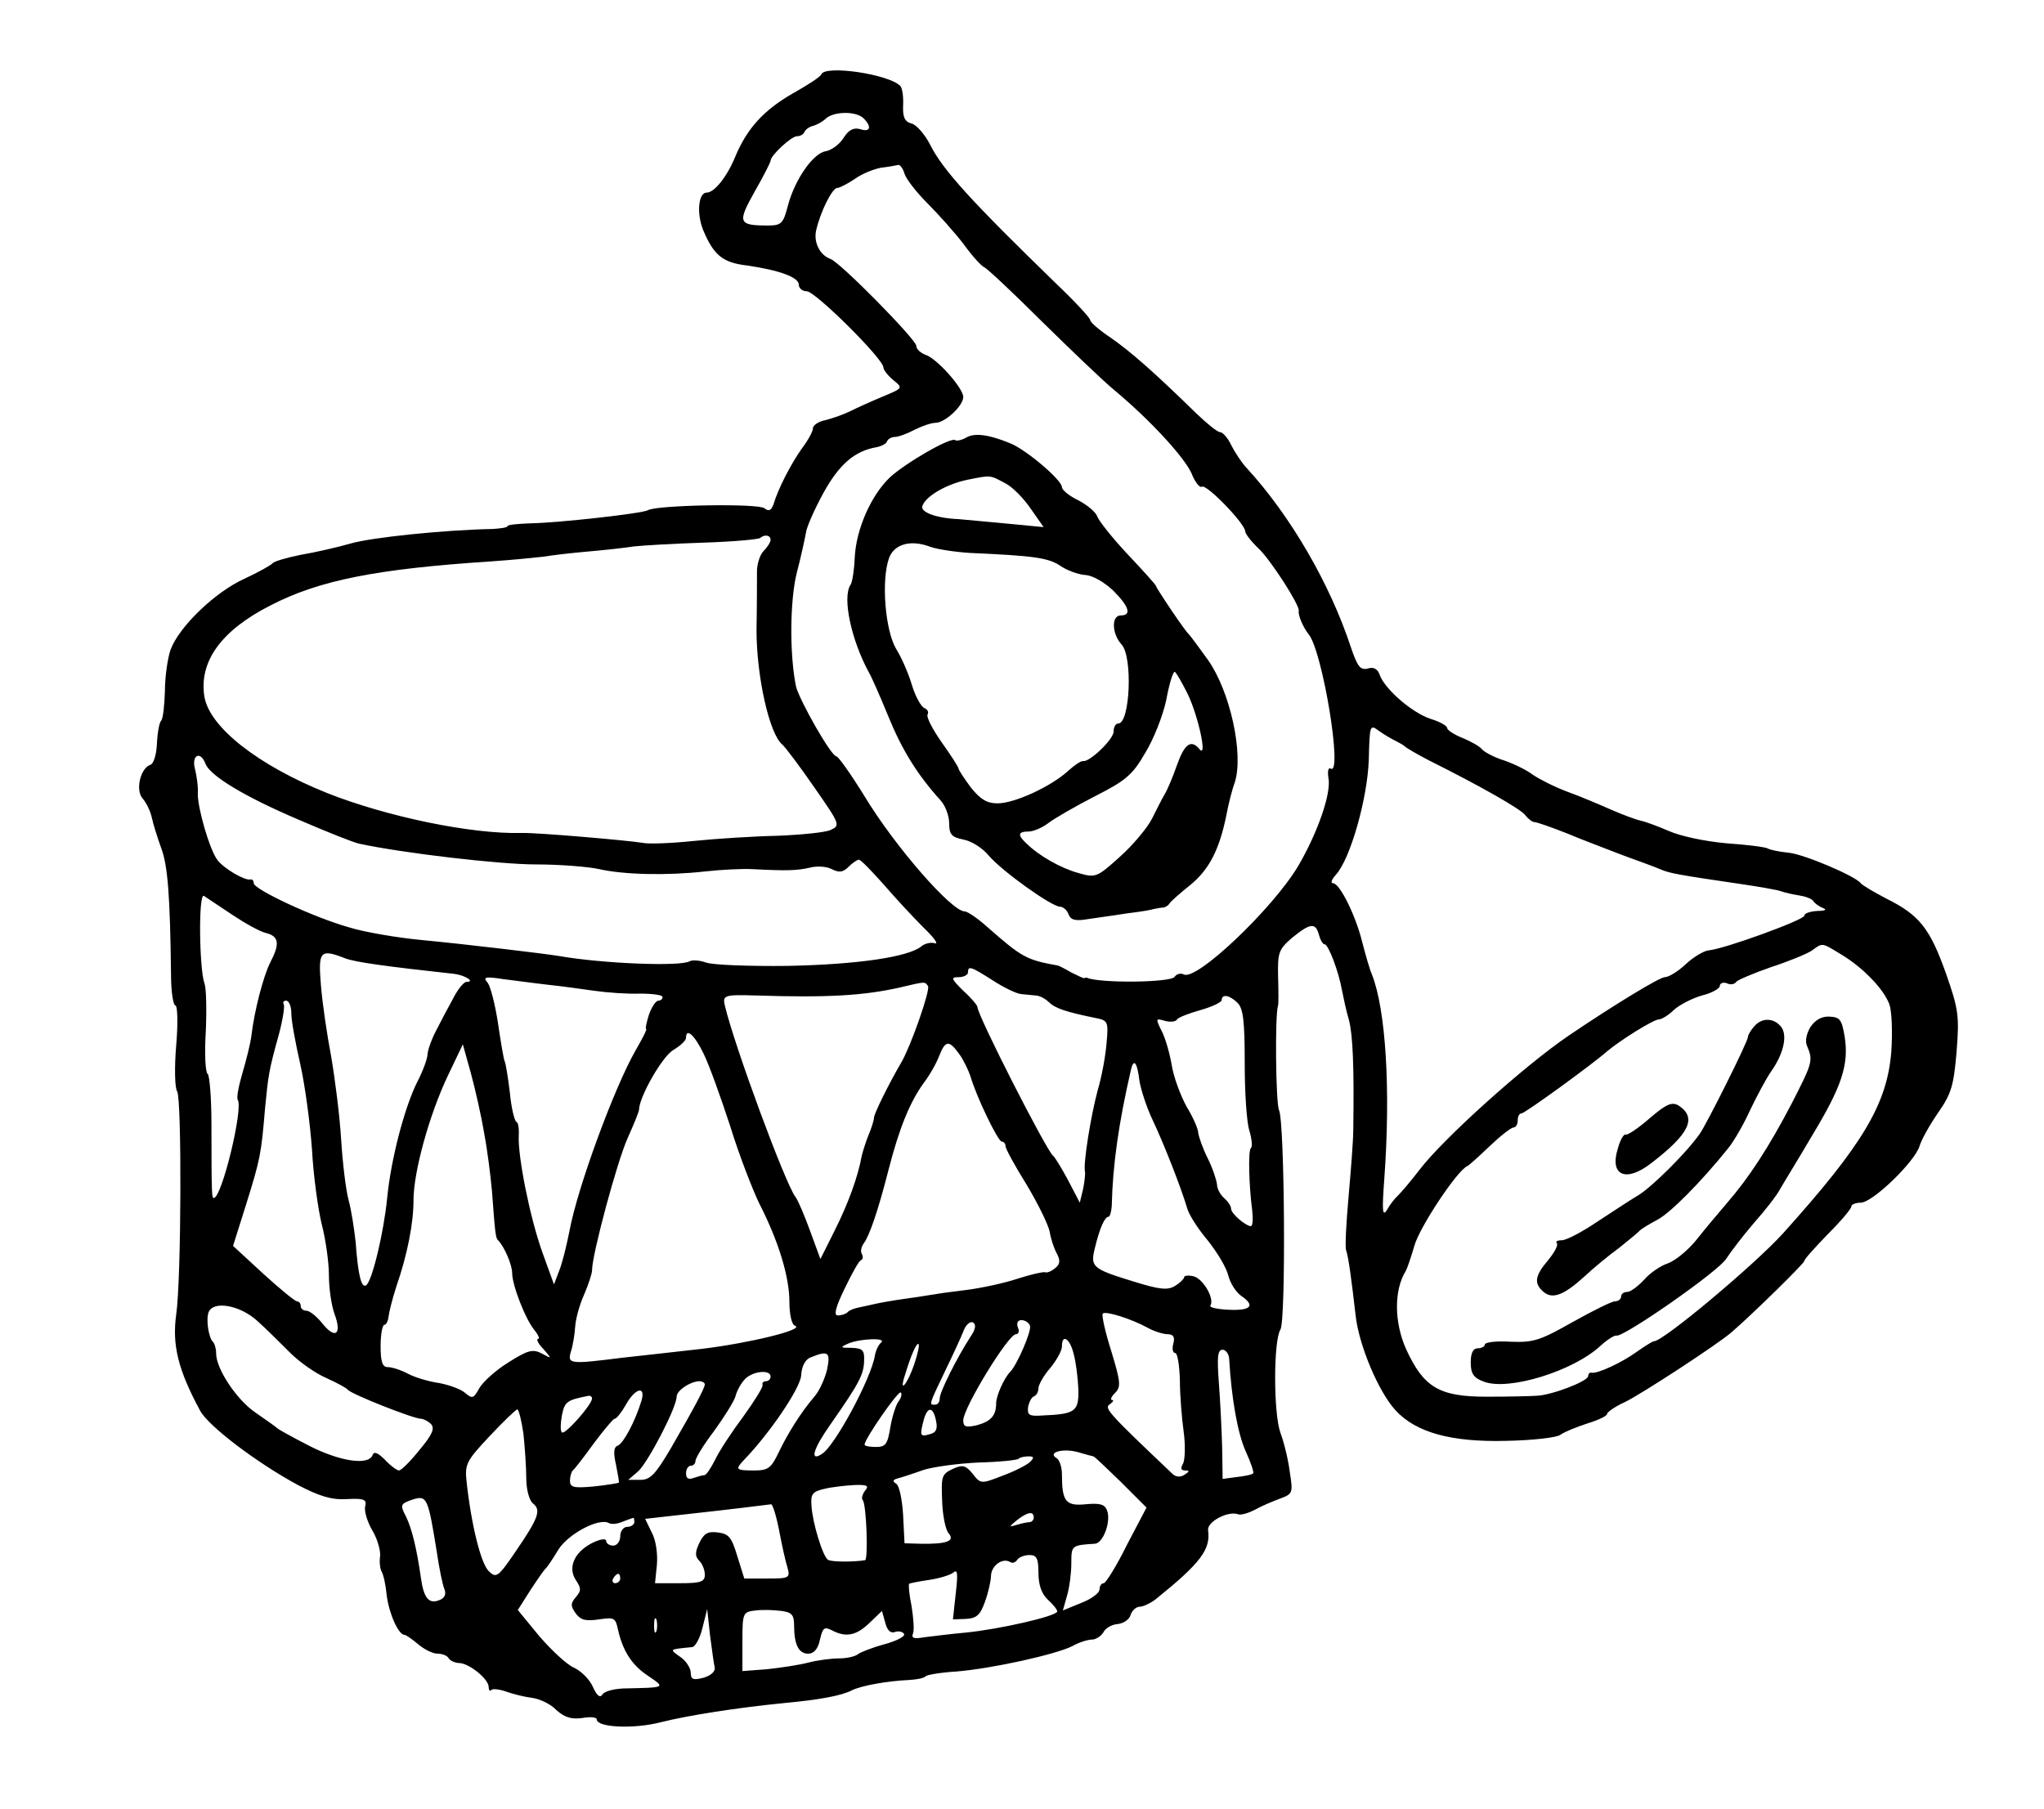 <?xml version="1.0" standalone="no"?>
<!DOCTYPE svg PUBLIC "-//W3C//DTD SVG 20010904//EN"
 "http://www.w3.org/TR/2001/REC-SVG-20010904/DTD/svg10.dtd">
<svg version="1.0" xmlns="http://www.w3.org/2000/svg"
 width="435pt" height="385pt" viewBox="0 0 435 385"
 preserveAspectRatio="xMidYMid meet">
<g transform="translate(0,385) scale(0.1,-0.1)"
fill="#000000" stroke="none">
<path d="M1748 3692 c-1 -5 -29 -23 -61 -41 -61 -35 -97 -74 -122 -134 -18
-44 -45 -77 -61 -77 -18 0 -22 -45 -7 -81 22 -52 41 -68 92 -74 69 -10 111
-25 111 -41 0 -8 8 -14 17 -14 18 0 163 -144 163 -162 0 -5 9 -17 21 -27 21
-17 21 -17 -22 -35 -24 -10 -55 -24 -69 -31 -14 -7 -37 -15 -52 -19 -16 -3
-28 -11 -28 -18 0 -6 -10 -25 -23 -42 -23 -32 -51 -86 -61 -120 -5 -13 -10
-15 -19 -8 -12 11 -230 7 -248 -4 -12 -7 -190 -27 -251 -28 -27 -1 -48 -3 -48
-6 0 -3 -15 -5 -32 -6 -103 -2 -258 -18 -302 -31 -28 -8 -76 -19 -106 -24 -30
-6 -57 -14 -60 -18 -3 -4 -30 -19 -60 -33 -62 -28 -139 -102 -157 -151 -6 -17
-12 -57 -12 -88 -1 -31 -4 -59 -8 -63 -4 -4 -8 -26 -9 -49 -1 -23 -7 -43 -14
-45 -21 -7 -32 -53 -17 -71 8 -9 17 -27 20 -41 3 -14 12 -43 20 -65 14 -37 19
-100 21 -272 0 -35 5 -63 9 -63 5 0 6 -38 2 -85 -4 -47 -3 -91 2 -98 10 -15 9
-400 -2 -475 -9 -65 4 -118 51 -205 18 -33 121 -111 208 -158 46 -24 72 -32
104 -30 38 2 43 -1 39 -16 -2 -10 5 -33 15 -50 11 -18 18 -43 17 -55 -2 -13 0
-28 3 -33 4 -6 9 -29 11 -51 5 -39 25 -84 38 -84 3 0 16 -9 29 -20 13 -11 31
-20 41 -20 10 0 21 -4 24 -10 3 -5 14 -10 23 -10 21 -1 62 -34 62 -51 0 -7 3
-10 6 -6 3 3 18 1 32 -4 14 -5 38 -11 54 -13 16 -2 40 -13 52 -26 18 -16 32
-20 55 -17 17 3 31 2 31 -3 0 -17 78 -21 136 -6 60 15 163 31 264 41 76 7 122
16 143 27 20 10 76 20 122 22 17 1 32 4 35 8 3 3 32 8 65 10 75 6 211 36 247
54 14 8 33 14 42 14 8 0 19 7 24 15 4 9 18 17 30 18 12 1 25 9 28 19 3 10 12
18 20 18 7 0 24 8 35 17 94 76 116 105 110 146 -2 18 42 41 63 34 6 -3 22 2
36 9 14 8 38 18 54 24 27 10 28 12 21 56 -3 25 -12 63 -20 84 -15 42 -15 196
0 220 12 19 9 443 -3 467 -7 15 -9 204 -2 223 1 3 1 30 0 61 -1 51 1 58 30 83
38 31 50 33 57 6 3 -11 8 -20 12 -20 8 0 30 -58 37 -98 3 -15 9 -44 15 -64 8
-32 11 -97 9 -233 0 -22 -5 -86 -10 -142 -5 -57 -8 -108 -5 -115 5 -15 11 -60
20 -138 7 -64 49 -163 85 -202 43 -47 118 -68 235 -65 56 1 109 7 116 13 8 6
33 16 57 24 23 7 42 16 42 20 0 4 17 16 37 25 34 16 201 125 229 150 45 39
154 146 154 151 0 4 23 29 50 57 28 28 50 54 50 59 0 4 9 8 20 8 25 0 114 86
125 120 4 14 22 46 40 72 28 40 33 58 39 130 6 76 4 90 -23 167 -34 95 -56
123 -126 158 -27 14 -52 29 -55 33 -11 15 -121 62 -154 65 -20 2 -39 6 -44 9
-5 3 -44 8 -88 11 -45 4 -97 15 -122 26 -23 10 -50 20 -60 22 -9 2 -37 12 -62
23 -25 11 -67 29 -95 39 -27 10 -60 27 -73 36 -13 10 -40 23 -60 30 -20 6 -41
17 -47 23 -5 7 -25 18 -42 25 -18 7 -33 17 -33 21 0 5 -16 14 -36 20 -39 13
-97 63 -108 94 -4 12 -13 17 -25 13 -16 -4 -22 4 -36 45 -44 134 -128 280
-223 383 -10 11 -24 32 -32 48 -7 15 -18 27 -23 27 -6 0 -28 18 -51 40 -89 87
-139 131 -182 161 -24 16 -44 33 -44 38 0 4 -32 39 -72 77 -178 173 -242 242
-269 297 -11 21 -29 42 -39 44 -15 4 -19 14 -18 39 1 19 -2 37 -6 41 -24 25
-159 45 -168 25z m90 -94 c18 -18 14 -30 -7 -23 -14 4 -25 -1 -36 -19 -9 -14
-26 -26 -38 -28 -26 -4 -65 -59 -80 -115 -10 -39 -14 -43 -43 -43 -63 0 -65 6
-28 72 19 33 34 63 34 66 0 11 44 52 56 52 7 0 14 4 16 9 2 5 10 11 18 13 8 2
21 9 28 16 17 15 64 16 80 0z m87 -118 c4 -12 26 -40 49 -63 23 -23 58 -62 77
-87 18 -25 38 -47 44 -49 5 -2 60 -53 122 -115 62 -61 131 -127 154 -146 78
-65 150 -144 165 -178 7 -18 17 -31 22 -28 10 6 92 -79 92 -95 0 -5 13 -22 29
-37 26 -25 87 -120 85 -132 -2 -9 9 -35 21 -50 30 -37 73 -302 47 -286 -5 3
-7 -5 -5 -19 7 -32 -22 -116 -64 -188 -54 -91 -218 -247 -244 -231 -6 3 -15 1
-19 -5 -7 -13 -164 -14 -187 -2 -2 0 -4 0 -5 -1 -2 -1 -14 5 -28 12 -14 8 -27
15 -30 15 -66 12 -75 17 -149 82 -20 18 -42 33 -48 33 -28 0 -149 139 -213
245 -29 47 -56 85 -60 85 -11 0 -79 120 -86 149 -14 69 -13 184 2 243 9 34 17
72 19 83 1 12 18 50 37 85 34 62 67 90 113 98 11 2 22 8 23 13 2 5 10 9 17 9
7 0 26 7 41 15 16 8 36 15 45 15 20 0 59 36 59 55 0 19 -57 83 -81 90 -10 4
-19 12 -19 19 0 13 -163 179 -183 185 -22 8 -36 35 -30 61 9 39 34 90 45 90 5
0 22 9 37 19 15 11 40 21 56 24 17 2 33 5 37 6 4 0 10 -8 13 -19z m-285 -779
c0 -5 -7 -16 -15 -24 -8 -8 -14 -28 -14 -43 0 -16 0 -72 -1 -125 0 -98 27
-221 55 -244 6 -5 37 -46 68 -91 55 -79 56 -81 34 -91 -12 -5 -62 -10 -112
-12 -49 -1 -129 -6 -178 -11 -48 -5 -97 -7 -110 -4 -29 5 -225 22 -257 21
-107 -3 -288 35 -414 85 -147 59 -250 140 -261 205 -12 75 36 141 140 194 104
54 226 78 470 94 44 3 94 8 111 10 18 3 60 8 95 11 35 3 80 8 99 11 19 2 86 6
149 8 62 2 116 7 119 10 9 8 22 6 22 -4z m1330 -428 c8 -4 17 -9 20 -12 3 -3
25 -16 50 -29 114 -57 196 -104 206 -117 6 -8 15 -15 20 -15 5 0 36 -11 69
-24 33 -14 87 -34 120 -47 33 -12 69 -25 80 -30 20 -8 35 -11 165 -30 41 -6
82 -13 90 -16 8 -3 26 -7 39 -9 13 -2 27 -7 30 -12 3 -5 13 -12 21 -15 9 -3 4
-6 -12 -6 -16 -1 -28 -5 -28 -10 0 -9 -170 -71 -204 -74 -10 -1 -32 -14 -48
-29 -17 -16 -37 -28 -45 -28 -11 0 -108 -59 -204 -124 -93 -63 -267 -219 -318
-286 -19 -25 -40 -49 -46 -55 -6 -5 -17 -19 -23 -30 -10 -16 -11 -3 -6 65 14
192 3 361 -26 435 -5 11 -14 43 -21 70 -14 57 -48 125 -62 125 -6 0 -3 8 6 18
31 34 67 162 70 244 2 75 2 77 22 62 11 -8 27 -17 35 -21z m-2533 -48 c9 -26
84 -71 199 -120 60 -26 118 -49 129 -51 93 -20 298 -44 375 -44 52 0 113 -5
135 -10 53 -12 145 -14 225 -5 36 4 81 6 100 5 76 -4 96 -3 123 3 15 4 36 3
47 -3 16 -8 24 -7 36 5 8 8 18 15 22 15 4 0 27 -24 52 -52 25 -29 63 -70 85
-92 22 -21 33 -36 25 -34 -8 3 -22 0 -30 -7 -28 -22 -134 -38 -284 -41 -81 -1
-159 2 -173 7 -14 5 -29 6 -35 3 -19 -12 -187 -5 -278 11 -30 5 -197 25 -292
34 -53 5 -123 17 -155 27 -75 21 -203 81 -203 94 0 5 -3 9 -7 8 -12 -3 -56 23
-70 41 -17 22 -43 113 -42 142 1 13 -2 36 -6 52 -8 29 11 40 22 12z m57 -322
c27 -18 59 -36 72 -39 28 -7 30 -23 9 -63 -15 -30 -34 -104 -40 -156 -2 -16
-11 -52 -19 -79 -8 -27 -13 -53 -10 -57 12 -19 -34 -209 -51 -209 -4 0 -5 1
-5 157 0 56 -4 104 -8 107 -5 3 -7 44 -4 91 2 47 1 93 -3 102 -11 32 -13 193
-1 186 6 -4 33 -22 60 -40z m3425 -85 c45 -27 90 -73 102 -106 5 -14 7 -59 4
-101 -9 -111 -60 -197 -231 -387 -60 -66 -254 -229 -274 -229 -3 0 -19 -10
-36 -22 -33 -24 -84 -47 -96 -45 -5 1 -8 -2 -8 -7 0 -11 -78 -41 -110 -42 -14
-1 -62 -2 -107 -2 -100 0 -133 20 -170 100 -26 57 -27 127 -1 168 3 6 11 29
18 53 10 38 91 161 113 170 4 2 25 21 48 43 22 21 45 39 50 39 5 0 9 7 9 15 0
8 3 15 8 15 7 0 149 103 182 132 27 23 99 68 110 68 6 0 21 9 32 20 12 11 39
25 60 31 21 5 38 15 38 20 0 6 7 9 15 6 8 -4 17 -2 20 3 3 4 36 18 73 31 37
12 76 28 87 35 25 18 21 18 64 -8z m-3184 -8 c21 -8 85 -17 232 -33 23 -3 45
-17 26 -17 -6 0 -19 -16 -29 -36 -11 -20 -27 -50 -36 -68 -9 -17 -17 -39 -18
-49 0 -10 -10 -37 -22 -60 -27 -54 -56 -164 -64 -247 -7 -72 -32 -178 -45
-186 -10 -6 -17 22 -22 91 -3 28 -9 68 -15 90 -6 22 -13 81 -16 130 -3 50 -13
128 -21 175 -9 47 -19 115 -22 153 -6 73 -2 78 52 57z m1378 -47 c23 -15 50
-28 60 -29 9 -1 23 -2 31 -3 8 0 21 -7 28 -14 13 -13 36 -21 100 -34 26 -5 27
-8 23 -53 -2 -26 -10 -71 -19 -101 -15 -56 -31 -157 -27 -173 1 -5 -1 -22 -4
-37 l-7 -29 -25 48 c-14 26 -28 49 -32 52 -14 11 -161 299 -161 317 0 3 -13
19 -30 34 -26 26 -27 29 -10 29 11 0 20 5 20 10 0 15 6 13 53 -17z m-948 -9
c28 -3 73 -9 100 -13 28 -4 71 -7 97 -6 27 0 48 -3 48 -7 0 -5 -4 -8 -9 -8 -5
0 -14 -13 -20 -30 -5 -16 -8 -30 -6 -30 3 0 -8 -21 -23 -47 -45 -79 -123 -291
-140 -383 -6 -30 -15 -68 -22 -85 l-11 -29 -25 69 c-27 76 -52 204 -50 247 1
15 -1 29 -5 30 -4 2 -11 30 -14 63 -4 33 -9 63 -11 66 -2 4 -8 39 -14 80 -6
40 -16 79 -22 87 -11 12 -6 14 32 8 25 -3 68 -9 95 -12z m810 -3 c5 -9 -36
-126 -56 -161 -27 -46 -59 -111 -59 -119 0 -5 -5 -22 -12 -38 -6 -15 -12 -35
-14 -43 -8 -45 -29 -102 -57 -158 l-31 -62 -22 60 c-12 33 -26 66 -31 72 -22
29 -129 319 -150 406 -6 24 -2 25 67 23 154 -5 229 0 305 17 55 13 53 13 60 3z
m659 -36 c12 -12 15 -40 15 -128 0 -62 4 -126 10 -144 5 -17 7 -34 3 -37 -6
-6 -4 -80 3 -133 2 -18 1 -33 -3 -33 -12 1 -42 27 -42 37 0 6 -7 16 -15 23 -8
7 -15 20 -15 29 -1 9 -9 34 -20 56 -11 22 -19 46 -20 54 0 8 -11 33 -25 56
-13 24 -27 62 -31 86 -4 24 -13 57 -21 73 -14 28 -14 29 6 23 12 -3 23 -2 26
3 2 4 25 13 50 20 25 7 45 17 45 21 0 14 17 11 34 -6z m-2014 -22 c0 -16 9
-64 19 -108 10 -44 21 -126 25 -182 3 -56 13 -128 21 -160 8 -31 15 -80 15
-107 0 -27 5 -64 12 -83 16 -43 2 -55 -26 -20 -12 15 -27 27 -34 27 -7 0 -12
5 -12 10 0 6 -4 10 -8 10 -4 0 -37 27 -72 59 l-64 59 28 89 c30 96 32 107 40
203 7 72 8 81 30 160 8 30 12 58 10 62 -3 5 0 8 5 8 6 0 11 -12 11 -27z m877
-85 c12 -24 37 -94 57 -155 19 -62 48 -136 62 -165 41 -80 64 -156 64 -209 0
-27 5 -49 12 -51 22 -8 -98 -37 -197 -49 -55 -6 -131 -15 -170 -19 -112 -14
-118 -14 -110 13 4 12 8 36 9 52 1 17 9 47 19 69 9 21 17 45 17 52 0 34 54
234 76 282 13 29 24 56 24 60 0 26 49 113 73 127 15 9 27 20 27 26 0 22 18 6
37 -33z m-467 -168 c7 -36 14 -92 17 -125 7 -95 8 -100 13 -105 13 -13 30 -52
30 -70 0 -26 29 -100 48 -122 8 -10 11 -18 7 -18 -4 0 0 -10 11 -21 19 -22 19
-22 -3 -10 -19 10 -30 7 -71 -19 -26 -16 -54 -41 -62 -55 -12 -22 -15 -23 -30
-10 -9 8 -34 17 -55 21 -22 3 -52 12 -67 20 -15 8 -34 14 -43 14 -11 0 -15 11
-15 45 0 25 4 45 8 45 4 0 8 8 9 18 1 9 8 37 16 62 24 69 37 136 37 185 0 61
34 183 73 265 l32 67 17 -61 c9 -33 22 -90 28 -126z m1011 167 c9 -12 19 -33
24 -47 13 -45 59 -140 67 -140 4 0 8 -4 8 -10 0 -5 20 -42 45 -82 24 -40 46
-85 49 -100 2 -14 9 -35 15 -46 8 -15 7 -23 -3 -31 -8 -7 -18 -11 -22 -9 -5 1
-31 -5 -59 -14 -27 -9 -77 -20 -110 -24 -33 -4 -62 -8 -65 -9 -3 0 -30 -5 -60
-9 -30 -4 -62 -10 -70 -12 -8 -2 -23 -5 -32 -7 -10 -2 -21 -6 -24 -10 -4 -4
-13 -7 -21 -7 -9 0 -5 17 15 58 15 31 30 59 35 60 4 2 4 8 1 13 -3 6 -1 15 4
22 12 16 30 67 53 157 23 90 46 145 75 185 13 17 27 42 33 58 13 33 21 33 42
4z m384 -58 c3 -18 15 -56 28 -83 25 -53 60 -143 73 -186 3 -14 23 -45 44 -70
20 -25 40 -58 44 -75 4 -16 16 -35 27 -43 31 -21 22 -32 -25 -30 -25 1 -43 5
-40 9 9 15 -15 56 -35 62 -12 3 -21 2 -21 -2 0 -3 -9 -12 -19 -18 -16 -10 -33
-8 -88 9 -88 27 -93 31 -83 71 10 42 21 67 29 67 3 0 6 10 7 23 2 88 15 177
40 286 6 30 14 22 19 -20z m-1877 -511 c20 -18 51 -49 70 -68 19 -19 53 -43
76 -53 22 -10 43 -21 46 -25 6 -9 140 -62 156 -62 5 0 15 -5 21 -11 9 -9 3
-23 -24 -55 -19 -24 -39 -44 -44 -44 -4 0 -18 10 -30 23 -15 15 -23 18 -26 10
-8 -23 -69 -14 -134 19 -35 18 -66 35 -69 38 -3 3 -23 17 -46 33 -40 27 -84
93 -84 126 0 10 -3 21 -7 25 -9 9 -15 47 -9 63 10 25 67 15 104 -19z m1894
-14 c14 -8 34 -14 43 -14 12 0 16 -6 12 -20 -3 -11 -1 -20 4 -20 5 0 9 -26 10
-57 0 -32 4 -81 8 -110 4 -29 3 -59 -1 -68 -6 -10 -5 -15 4 -15 10 0 10 -2 -1
-9 -9 -6 -19 -5 -26 2 -137 130 -146 140 -133 148 7 5 9 9 5 9 -5 0 -2 7 6 15
13 13 12 23 -8 89 -13 41 -21 77 -18 80 6 6 60 -11 95 -30z m-377 -20 c-29
-45 -65 -117 -65 -130 0 -8 -4 -14 -10 -14 -13 0 -14 -2 21 71 17 35 35 74 40
87 5 13 14 20 20 17 7 -5 5 -15 -6 -31z m127 24 c4 -11 -28 -84 -42 -98 -13
-13 -30 -51 -30 -67 0 -27 -12 -39 -42 -47 -23 -5 -28 -3 -28 11 1 28 96 183
112 183 6 0 8 7 4 15 -3 9 0 15 8 15 8 0 16 -6 18 -12z m-317 -36 c-5 -4 -11
-16 -13 -27 -7 -47 -85 -193 -113 -210 -26 -17 -19 10 17 61 62 89 72 107 73
137 1 23 -3 27 -26 28 -25 0 -26 1 -8 9 25 11 84 13 70 2z m410 -24 c5 -18 9
-52 10 -76 1 -47 -7 -52 -77 -55 -28 -2 -32 1 -30 18 2 11 8 22 13 23 5 2 9
10 9 17 0 7 11 27 25 43 14 17 25 37 25 46 0 28 17 17 25 -16z m-339 -21 c-14
-42 -33 -65 -21 -27 14 47 26 73 30 69 2 -3 -2 -21 -9 -42z m670 9 c5 -84 18
-157 35 -195 11 -24 18 -45 16 -47 -2 -3 -18 -6 -35 -8 l-30 -4 -1 66 c-1 37
-4 99 -7 138 -4 55 -3 71 8 71 7 0 14 -10 14 -21z m-856 -22 c-5 -20 -17 -46
-27 -57 -29 -34 -57 -79 -76 -119 -16 -33 -22 -38 -52 -38 -39 0 -41 2 -22 22
56 58 120 153 122 180 1 20 9 35 21 39 37 15 42 11 34 -27z m-120 -14 c0 -5
-4 -10 -10 -10 -5 0 -9 -4 -7 -8 1 -5 -18 -35 -41 -67 -24 -32 -51 -73 -60
-92 -9 -18 -19 -33 -23 -33 -4 0 -14 -3 -23 -6 -11 -4 -16 -1 -16 10 0 9 5 16
10 16 6 0 10 5 10 10 0 6 17 34 39 63 21 29 42 62 46 74 3 13 13 30 21 38 17
17 54 20 54 5z m-140 -17 c-1 -9 -21 -47 -73 -137 -32 -54 -43 -66 -64 -66
l-26 0 21 18 c21 19 82 136 82 159 0 13 28 32 48 33 6 0 12 -3 12 -7z m-135
-35 c-13 -43 -38 -90 -50 -95 -9 -3 -10 -15 -4 -41 4 -20 7 -37 6 -38 -1 -1
-25 -5 -53 -8 -43 -4 -51 -2 -51 12 0 9 3 19 6 22 4 3 24 29 45 58 21 28 41
52 44 52 4 0 15 14 24 30 20 36 43 41 33 8z m548 0 c-6 -7 -14 -32 -18 -55 -6
-37 -10 -43 -31 -43 -13 0 -24 2 -24 5 0 12 72 116 77 111 3 -3 1 -11 -4 -18z
m-653 5 c-1 -14 -58 -78 -64 -72 -4 3 -3 20 0 37 6 29 11 32 57 41 4 0 7 -2 7
-6z m-146 -75 c3 -29 6 -72 6 -94 0 -24 6 -47 14 -54 18 -14 13 -30 -37 -103
-36 -53 -41 -57 -56 -42 -17 14 -38 99 -48 191 -4 37 -1 44 49 97 29 31 56 57
59 57 3 0 9 -24 13 -52z m878 28 c4 -18 0 -26 -14 -29 -20 -6 -21 -3 -12 31 8
29 20 28 26 -2z m335 -76 c2 0 28 -25 58 -54 l55 -55 -42 -80 c-22 -45 -45
-81 -49 -81 -5 0 -9 -6 -9 -13 0 -8 -18 -21 -39 -29 l-39 -16 9 32 c5 17 9 48
9 68 0 38 0 39 50 42 18 1 35 48 26 71 -5 13 -15 16 -46 13 -42 -4 -50 6 -50
64 0 15 -5 30 -11 34 -21 12 12 22 45 13 17 -5 32 -9 33 -9z m-135 -12 c-6 -6
-33 -20 -58 -29 -46 -18 -47 -18 -64 4 -15 18 -21 20 -43 10 -23 -11 -24 -16
-22 -67 1 -31 7 -62 14 -70 14 -16 -4 -23 -59 -22 l-35 1 -3 60 c-2 33 -8 63
-15 67 -8 5 -7 8 3 11 8 2 33 10 55 18 22 7 75 14 119 16 43 1 81 5 84 8 3 3
12 5 21 5 12 0 12 -3 3 -12z m-351 -61 c-6 -8 -8 -17 -5 -20 8 -8 12 -127 5
-128 -23 -4 -73 -4 -79 1 -11 7 -33 79 -35 115 -2 25 2 30 28 36 17 4 45 7 64
8 27 1 31 -2 22 -12z m-911 -133 c5 -34 12 -68 16 -77 4 -11 0 -19 -11 -23
-22 -9 -33 4 -39 46 -9 63 -19 105 -32 132 -13 25 -12 27 14 36 31 10 33 4 52
-114z m728 49 c6 -32 14 -68 18 -80 6 -22 3 -23 -43 -23 l-49 0 -15 48 c-12
40 -18 47 -41 50 -22 3 -30 -2 -40 -23 -9 -19 -9 -28 0 -37 7 -7 12 -20 12
-30 0 -15 -9 -18 -53 -18 l-53 0 4 39 c2 23 -2 53 -11 69 l-14 29 71 8 c110
12 190 22 197 23 3 1 11 -24 17 -55z m542 27 c0 -5 -4 -10 -9 -10 -5 0 -18 -3
-28 -6 -16 -5 -16 -4 1 10 23 18 36 20 36 6z m-850 -10 c0 -5 -7 -10 -15 -10
-8 0 -15 -9 -15 -20 0 -11 -7 -20 -15 -20 -8 0 -15 5 -15 10 0 6 -13 4 -31 -5
-38 -20 -51 -53 -33 -79 11 -17 11 -22 0 -35 -12 -14 -12 -19 -1 -35 11 -15
22 -17 50 -13 32 5 35 3 40 -21 10 -45 29 -76 64 -99 38 -26 39 -25 -52 -27
-21 -1 -41 -6 -45 -13 -5 -8 -12 -2 -20 16 -7 16 -25 34 -40 41 -15 6 -48 37
-74 67 l-46 56 26 41 c15 23 29 43 32 46 4 3 16 21 28 41 21 34 87 69 108 57
5 -3 18 -2 29 3 11 4 21 8 23 8 1 1 2 -3 2 -9z m860 -108 c0 -26 7 -45 20 -57
11 -10 20 -21 20 -25 0 -10 -123 -38 -194 -45 -33 -3 -72 -8 -89 -10 -22 -4
-28 -2 -24 8 3 7 1 33 -3 58 -5 24 -7 46 -5 48 2 1 21 5 42 8 21 3 44 10 51
15 10 9 11 0 6 -44 l-6 -55 27 1 c23 1 31 8 41 36 7 19 13 45 13 56 1 22 25
39 41 29 5 -3 11 -1 15 5 3 5 15 10 26 10 15 0 19 -7 19 -38z m-890 -12 c0 -5
-5 -10 -11 -10 -5 0 -7 5 -4 10 3 6 8 10 11 10 2 0 4 -4 4 -10z m370 -100 c0
-41 10 -60 30 -60 12 0 21 10 25 30 6 25 9 28 25 20 30 -16 52 -12 81 16 l26
25 7 -25 c4 -16 11 -23 20 -20 8 3 17 1 20 -4 3 -5 -16 -15 -42 -22 -26 -7
-51 -17 -56 -21 -6 -5 -24 -9 -40 -9 -17 0 -47 -4 -66 -9 -19 -5 -59 -11 -87
-14 l-53 -4 0 63 c0 61 1 63 28 66 15 2 39 1 55 -1 22 -3 27 -8 27 -31z m-169
-89 c2 -8 -7 -17 -23 -22 -23 -6 -28 -4 -28 11 0 9 -10 25 -22 33 -24 17 -25
16 25 21 6 0 17 19 22 41 l10 40 6 -55 c4 -30 8 -61 10 -69z m-124 77 c-3 -7
-5 -2 -5 12 0 14 2 19 5 13 2 -7 2 -19 0 -25z"/>
<path d="M2057 2919 c-10 -6 -21 -8 -24 -6 -8 8 -104 -47 -139 -79 -40 -38
-72 -110 -75 -171 -1 -26 -5 -52 -9 -58 -18 -27 2 -118 39 -186 5 -8 24 -51
42 -95 29 -71 62 -124 111 -178 10 -11 18 -33 18 -48 0 -24 5 -30 30 -35 17
-3 41 -18 54 -34 28 -33 134 -109 152 -109 6 0 15 -7 18 -16 5 -13 15 -15 44
-10 20 3 57 8 82 12 25 3 50 7 55 9 6 1 14 3 19 3 5 0 12 4 15 9 3 5 24 23 45
40 39 32 61 74 76 148 4 22 12 54 18 70 19 61 -10 193 -57 260 -20 28 -38 52
-41 55 -7 5 -70 99 -70 103 0 2 -27 32 -60 67 -33 35 -62 72 -65 81 -3 9 -21
24 -40 34 -19 9 -35 22 -35 28 0 15 -74 78 -109 93 -46 19 -76 23 -94 13z m83
-98 c14 -7 38 -31 53 -53 l28 -40 -73 7 c-40 4 -89 8 -108 10 -48 2 -82 15
-77 28 7 21 52 47 97 56 50 10 46 10 80 -8z m-75 -148 c134 -6 165 -10 191
-27 14 -10 39 -19 54 -20 16 -1 41 -16 59 -33 34 -34 40 -53 16 -53 -20 0 -19
-39 2 -62 24 -26 18 -168 -7 -168 -6 0 -10 -8 -10 -17 0 -17 -52 -66 -65 -63
-4 1 -19 -9 -33 -22 -37 -33 -113 -68 -149 -68 -23 0 -37 9 -57 34 -14 19 -26
37 -26 40 0 3 -16 28 -36 56 -19 27 -33 54 -30 59 3 5 0 11 -7 14 -7 3 -19 25
-26 48 -7 24 -22 59 -34 78 -23 39 -32 145 -15 193 11 30 46 40 88 24 14 -5
52 -11 85 -13z m463 -301 c22 -46 42 -137 25 -117 -18 22 -32 12 -48 -33 -9
-26 -21 -54 -26 -62 -5 -8 -17 -32 -27 -52 -10 -20 -41 -57 -69 -82 -49 -44
-51 -45 -89 -34 -36 10 -83 36 -111 64 -18 17 -16 24 6 24 10 0 29 8 42 18 13
10 58 36 99 57 65 33 80 45 107 92 18 29 38 80 45 113 6 33 14 60 18 60 3 -1
15 -22 28 -48z"/>
<path d="M3853 1664 c-9 -15 -12 -31 -7 -41 13 -31 11 -36 -33 -122 -48 -92
-91 -158 -137 -211 -17 -20 -46 -54 -64 -77 -18 -23 -46 -46 -62 -52 -16 -5
-39 -21 -51 -35 -13 -14 -29 -26 -36 -26 -7 0 -13 -4 -13 -10 0 -5 -6 -10 -13
-10 -7 0 -47 -20 -90 -44 -69 -39 -83 -44 -132 -42 -30 2 -55 -1 -55 -6 0 -4
-7 -8 -15 -8 -10 0 -15 -10 -15 -30 0 -24 6 -33 28 -41 52 -20 190 22 249 77
14 13 29 22 33 21 15 -4 219 138 234 164 9 14 35 48 58 75 24 27 50 60 57 74
8 14 39 64 67 112 63 104 79 151 70 210 -6 37 -10 43 -32 44 -16 1 -30 -6 -41
-22z"/>
<path d="M3733 1665 c-7 -8 -13 -18 -13 -22 1 -8 -89 -188 -103 -207 -29 -41
-101 -112 -130 -130 -19 -11 -59 -38 -90 -58 -31 -21 -64 -38 -73 -38 -10 0
-14 -3 -11 -6 4 -4 -5 -20 -18 -36 -29 -34 -31 -50 -10 -68 19 -16 43 -7 86
32 19 18 53 46 75 62 21 17 41 33 44 37 3 3 19 13 36 22 28 14 95 82 152 153
13 16 34 53 47 82 14 29 33 65 44 81 27 38 36 78 21 96 -16 19 -41 19 -57 0z"/>
<path d="M3510 1469 c-24 -21 -47 -36 -50 -34 -4 2 -12 -11 -17 -30 -18 -57
17 -73 71 -31 82 63 98 97 58 123 -14 8 -26 3 -62 -28z"/>
</g>
</svg>
